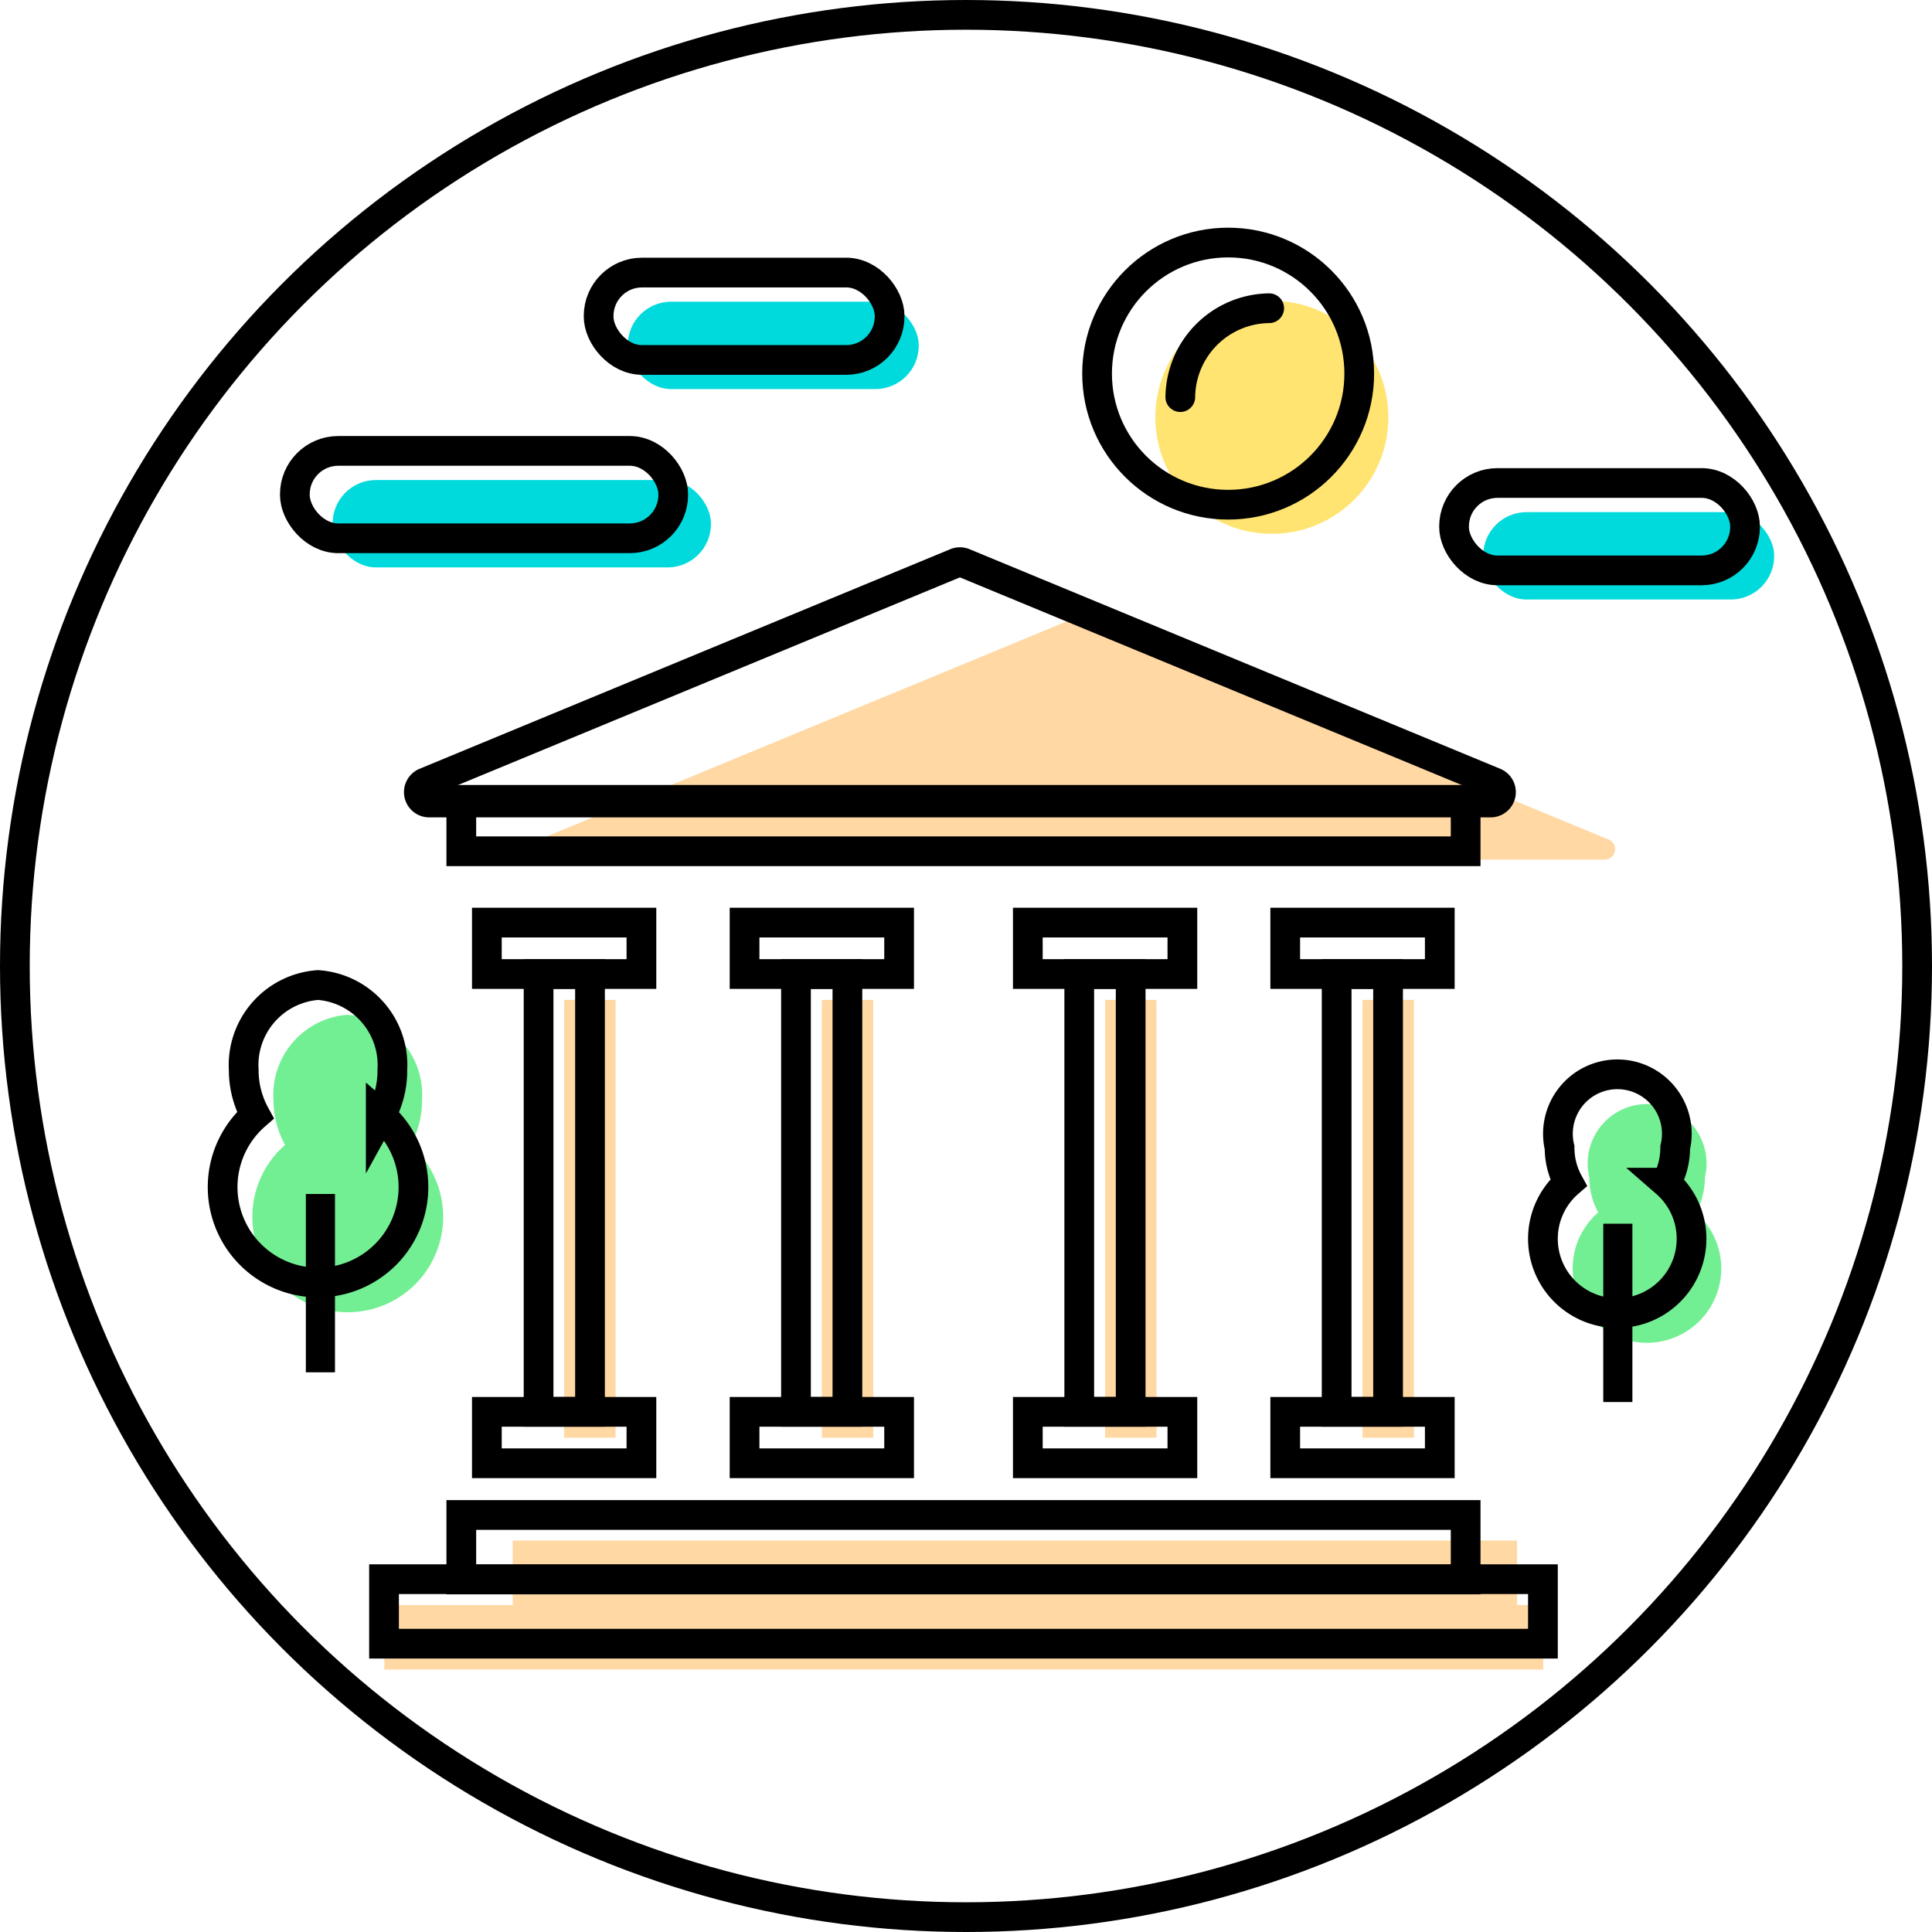 <svg xmlns="http://www.w3.org/2000/svg" viewBox="0 0 65 65"><defs><style>.cls-1{fill:#01dadc;}.cls-2{fill:#ffe471;}.cls-3{fill:#73ef93;}.cls-4{fill:#ffd8a4;}.cls-5{fill:none;stroke:#000;stroke-miterlimit:10;}</style></defs><title>Asset 21</title><g id="Layer_2" data-name="Layer 2"><g id="Layer_2-2" data-name="Layer 2"><rect class="cls-1" x="49.9" y="17.23" width="9.79" height="2.94" rx="1.46" ry="1.46"/><rect class="cls-1" x="21.12" y="10.15" width="9.79" height="2.94" rx="1.46" ry="1.46"/><rect class="cls-1" x="11.19" y="16.15" width="12.73" height="2.94" rx="1.46" ry="1.46"/><circle class="cls-2" cx="42.79" cy="14.04" r="3.92"/><path class="cls-3" d="M57.06,40.79a2.44,2.44,0,0,0,.3-1.18,2,2,0,1,0-3.89,0,2.44,2.44,0,0,0,.3,1.18,2.5,2.5,0,1,0,3.28,0Z"/><path class="cls-3" d="M13.81,38.54A3.14,3.14,0,0,0,14.2,37a2.7,2.7,0,0,0-2.5-2.86A2.7,2.7,0,0,0,9.2,37a3.14,3.14,0,0,0,.39,1.52,3.21,3.21,0,1,0,4.22,0Z"/><rect class="cls-4" x="17.25" y="51.83" width="33.79" height="2.17"/><path class="cls-4" d="M36,20.86,18.13,28.25a.35.35,0,0,0,.13.67H54a.35.35,0,0,0,.13-.67L36.26,20.86A.35.35,0,0,0,36,20.86Z"/><rect class="cls-4" x="12.93" y="54" width="38.99" height="2.17"/><rect class="cls-4" x="18.98" y="33.64" width="1.73" height="14.73"/><rect class="cls-4" x="45.84" y="33.64" width="1.73" height="14.73"/><rect class="cls-4" x="37.18" y="33.64" width="1.73" height="14.73"/><rect class="cls-4" x="27.65" y="33.64" width="1.73" height="14.73"/></g><g id="Слой_1" data-name="Слой 1"><rect class="cls-5" x="48.92" y="16.25" width="9.79" height="2.94" rx="1.46" ry="1.46"/><rect class="cls-5" x="20.14" y="9.17" width="9.79" height="2.94" rx="1.46" ry="1.46"/><rect class="cls-5" x="9.92" y="15.17" width="12.73" height="2.94" rx="1.46" ry="1.46"/><circle class="cls-5" cx="41.32" cy="12.57" r="4.41"/><path d="M40.21,13.36a2.52,2.52,0,0,1,2.49-2.49.5.5,0,0,0,0-1,3.53,3.53,0,0,0-3.49,3.49.5.5,0,0,0,1,0Z"/><path class="cls-5" d="M56.06,39.79a2.44,2.44,0,0,0,.3-1.18,2,2,0,1,0-3.89,0,2.44,2.44,0,0,0,.3,1.18,2.5,2.5,0,1,0,3.28,0Z"/><rect x="53.94" y="41.17" width="0.98" height="6"/><rect x="10.29" y="40.17" width="0.98" height="6"/><path class="cls-5" d="M12.81,37.54A3.14,3.14,0,0,0,13.2,36a2.7,2.7,0,0,0-2.5-2.86A2.7,2.7,0,0,0,8.2,36a3.14,3.14,0,0,0,.39,1.52,3.21,3.21,0,1,0,4.22,0Z"/><circle class="cls-5" cx="32.5" cy="32.5" r="32"/><path class="cls-5" d="M32.16,18.94,14.3,26.33a.35.35,0,0,0,.13.67H50.16a.35.35,0,0,0,.13-.67L32.43,18.94A.35.35,0,0,0,32.16,18.94Z"/><rect class="cls-5" x="15.52" y="26.91" width="33.79" height="1.73"/><rect class="cls-5" x="15.52" y="50.97" width="33.79" height="2.17"/><rect class="cls-5" x="12.92" y="53.13" width="38.99" height="2.17"/><rect class="cls-5" x="18.12" y="32.77" width="1.73" height="14.73"/><rect class="cls-5" x="16.38" y="31.04" width="5.2" height="1.73"/><rect class="cls-5" x="16.38" y="47.5" width="5.2" height="1.73"/><rect class="cls-5" x="44.97" y="32.77" width="1.73" height="14.73"/><rect class="cls-5" x="43.24" y="31.04" width="5.2" height="1.73"/><rect class="cls-5" x="43.24" y="47.5" width="5.2" height="1.73"/><rect class="cls-5" x="36.31" y="32.77" width="1.73" height="14.73"/><rect class="cls-5" x="34.58" y="31.04" width="5.2" height="1.73"/><rect class="cls-5" x="34.58" y="47.5" width="5.2" height="1.73"/><rect class="cls-5" x="26.78" y="32.77" width="1.73" height="14.73"/><rect class="cls-5" x="25.05" y="31.04" width="5.2" height="1.73"/><rect class="cls-5" x="25.05" y="47.5" width="5.2" height="1.73"/></g></g></svg>
